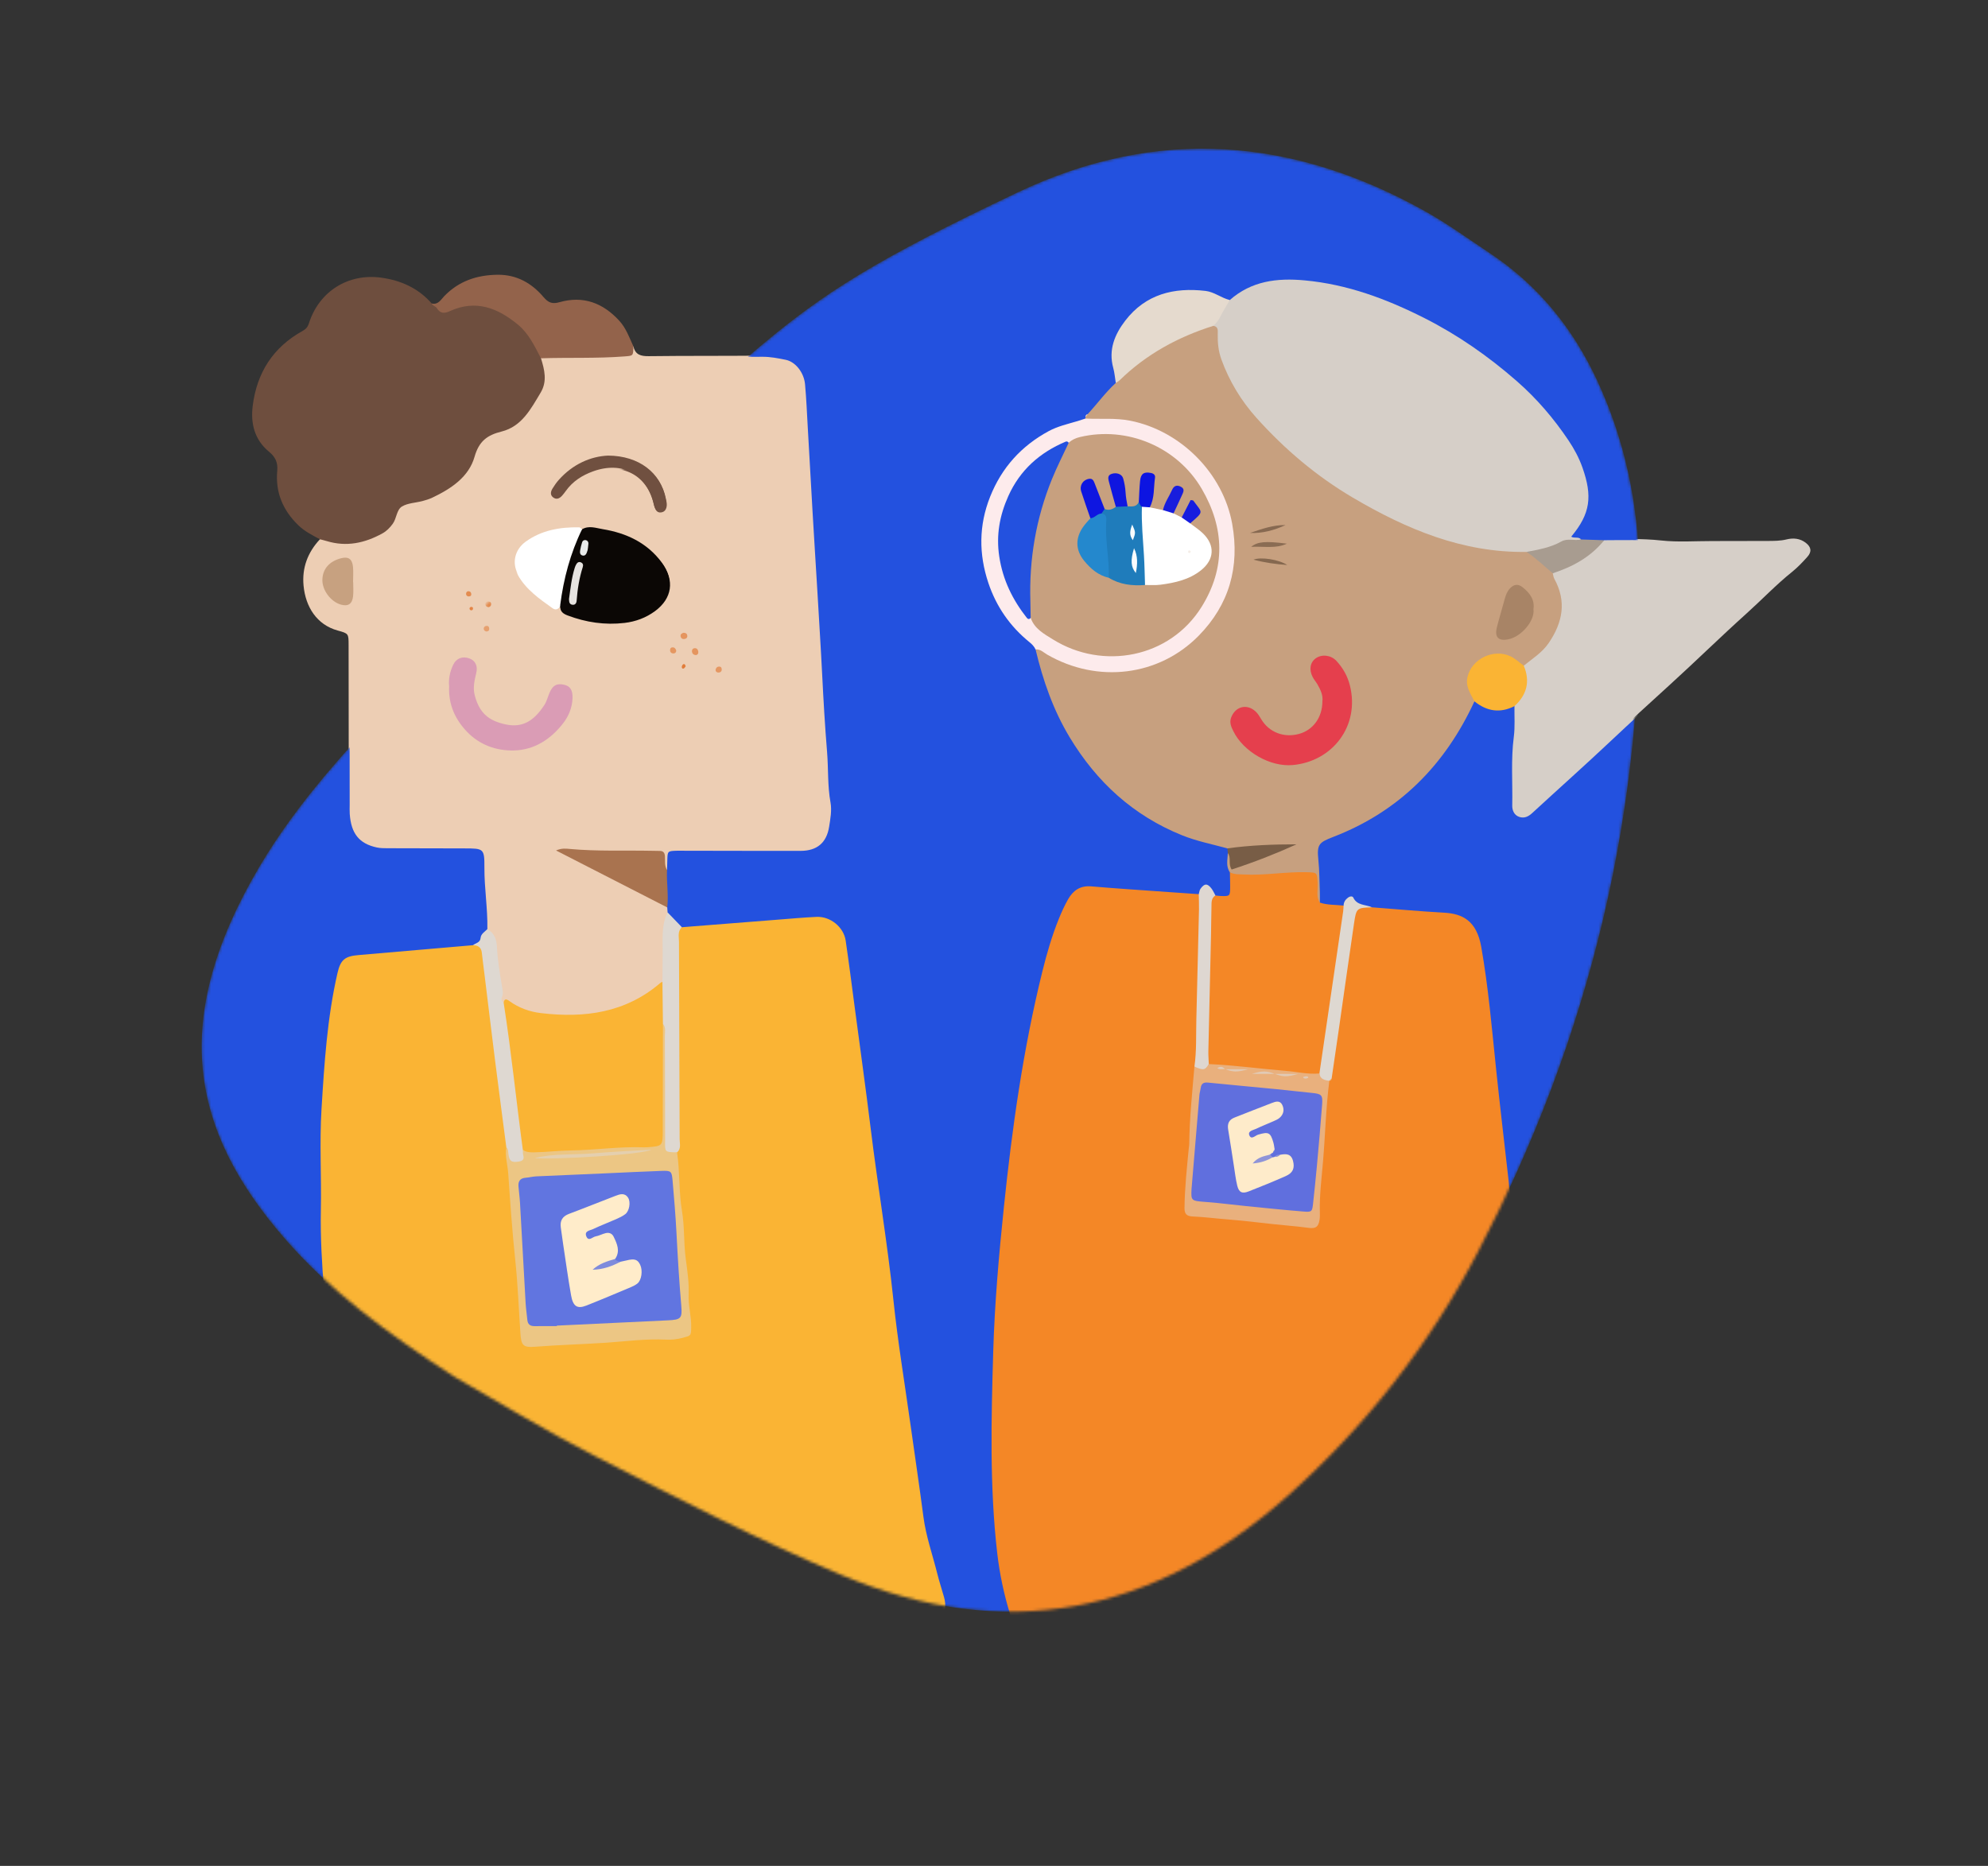 <svg width="702" height="659" viewBox="0 0 702 659" fill="none" xmlns="http://www.w3.org/2000/svg">
<rect x="0" y="0" width="702" height="659" fill="#333333" stroke="none"/>
<path fill-rule="evenodd" clip-rule="evenodd" d="M223.667 122.337C224.332 125.308 226.29 125.829 229.104 125.793C242.352 125.627 255.604 125.737 268.853 125.609C271.687 125.582 274.4 126.131 277.105 126.67C280.657 127.378 283.596 131.269 283.962 135.303C284.426 140.43 284.646 145.573 284.933 150.711C285.491 160.71 286.088 170.705 286.637 180.705C287.139 189.866 287.78 199.022 288.304 208.185C288.866 218.032 289.511 227.872 290.003 237.727C290.461 246.889 290.986 256.066 291.742 265.198C292.234 271.147 291.873 277.146 292.958 283.083C293.46 285.828 292.918 288.838 292.466 291.666C291.557 297.347 288.168 300.162 282.414 300.171C268.746 300.192 255.077 300.145 241.408 300.125C240.431 300.124 239.454 300.094 238.479 300.128C235.508 300.229 235.412 300.335 235.338 303.18C235.306 304.431 235.264 305.682 235.225 306.932C234.404 306.886 233.828 306.334 233.825 305.644C233.806 301.118 230.801 301.246 227.514 301.203C218.338 301.083 209.129 301.931 199.894 300.598C210.118 305.784 220.225 311.159 230.346 316.506C232.172 317.471 234.255 318.112 235.3 320.15C235.342 320.733 235.385 321.316 235.427 321.899C234.942 329.822 235.235 337.776 234.51 345.688C233.28 348.541 230.839 350.201 228.324 351.697C215.46 359.349 201.627 360.681 187.155 358C183.521 357.326 180.836 354.458 177.157 354.005C175.739 353.263 176.072 351.914 175.985 350.692C175.568 344.842 174.601 339.06 173.872 333.25C173.619 331.234 172.201 329.727 171.781 327.81C171.921 320.565 170.703 313.394 170.737 306.136C170.769 299.311 170.493 299.311 163.66 299.3C154.603 299.284 145.546 299.274 136.488 299.237C135.242 299.232 133.963 299.234 132.756 298.973C126.527 297.628 123.672 294.068 123.184 287.142C123.105 286.032 123.161 284.911 123.16 283.795C123.139 265.106 123.125 246.416 123.096 227.727C123.09 223.814 123.084 223.737 119.284 222.7C111.786 220.653 107.898 214.252 107.194 206.864C106.595 200.562 108.649 195.082 112.975 190.463C114.424 189.312 115.919 190.158 117.358 190.433C122.457 191.407 127.324 190.761 132.058 188.677C135.128 187.327 137.641 185.314 138.784 182.162C139.987 178.844 142.315 177.465 145.55 176.763C151.205 175.537 156.392 173.35 160.665 169.188C164.042 165.898 166.811 162.328 167.784 157.631C168.367 154.816 170.045 153.321 172.803 152.752C180.508 151.16 185.495 146.223 189.064 139.488C190.68 136.437 191.773 133.416 190.735 129.896C190.321 128.491 189.804 126.837 191.626 125.809C196.404 124.692 201.249 125.397 206.059 125.285C210.062 125.192 214.047 125.138 218.031 124.596C220.161 124.307 222.029 123.695 223.667 122.337Z" fill="#EDCEB4"/>
<path fill-rule="evenodd" clip-rule="evenodd" d="M191.028 126.539C192.273 130.586 193.309 134.655 190.924 138.643C187.485 144.393 184.261 150.618 177.139 152.401C172.04 153.678 169.152 155.786 167.572 161.331C165.534 168.479 159.294 172.603 152.711 175.737C151.588 176.272 150.374 176.65 149.168 176.966C146.754 177.601 144.025 177.65 141.973 178.865C140.01 180.029 140.096 183.054 138.697 184.977C137.696 186.351 136.557 187.544 135.067 188.369C128.859 191.809 122.367 193.222 115.384 191.103C114.59 190.862 113.778 190.674 112.975 190.462C110.277 189.023 107.573 187.678 105.308 185.476C99.853 180.174 97.211 173.837 97.898 166.268C98.165 163.335 97.251 161.4 94.969 159.514C89.914 155.337 88.443 149.622 89.24 143.308C90.716 131.608 96.429 122.658 106.83 116.893C107.987 116.252 108.659 115.534 109.091 114.178C112.665 102.949 122.897 96.459 134.626 98.067C141.572 99.02 147.719 101.775 152.45 107.185C155.352 108.902 158.148 108.926 161.463 107.816C174.736 103.368 190.443 116.556 191.028 126.539Z" fill="#6E4E3E"/>
<path fill-rule="evenodd" clip-rule="evenodd" d="M537.768 234.743C540.855 232.218 544.264 230.147 546.607 226.69C551.52 219.437 552.946 212.054 548.563 204.065C548.243 203.482 548.183 202.757 548.003 202.097C554.17 198.375 560.542 194.972 566.174 190.414C572.985 190.404 579.771 190.147 586.604 190.888C592.534 191.533 598.583 191.084 604.58 191.09C611.135 191.096 617.69 191.082 624.245 191.052C626.466 191.041 628.659 191.056 630.878 190.509C633.204 189.937 635.602 190.12 637.652 191.707C639.579 193.201 639.857 194.838 638.204 196.683C636.531 198.55 634.784 200.397 632.836 201.962C627.181 206.504 622.19 211.765 616.809 216.603C607.595 224.889 598.748 233.584 589.578 241.92C582.572 248.289 575.582 254.667 568.692 261.164C559.478 269.852 550.013 278.273 540.701 286.858C539.336 288.116 537.868 288.755 536.151 288.163C534.339 287.539 533.658 285.812 533.695 284.132C533.867 276.059 533.193 267.978 534.244 259.906C534.71 256.332 534.423 252.661 534.476 249.034C534.224 248.497 534.193 247.894 534.566 247.473C537.459 244.217 538.077 240.427 537.304 236.278C537.2 235.719 537.419 235.196 537.768 234.743Z" fill="#D6CFC8"/>
<path fill-rule="evenodd" clip-rule="evenodd" d="M191.028 126.539C188.783 122.278 186.766 117.868 182.931 114.688C175.759 108.742 167.998 105.7 158.849 109.886C156.909 110.773 155.461 110.787 154.258 108.825C153.838 108.14 152.777 108.047 152.45 107.185C154.727 107.739 155.683 105.825 156.85 104.615C162.012 99.264 168.367 97.136 175.646 97.04C182.451 96.95 187.762 100.003 191.959 104.952C193.7 107.004 195.112 107.427 197.596 106.723C205.955 104.353 212.892 106.982 218.654 113.25C221.068 115.876 222.225 119.182 223.667 122.336C223.601 125.758 223.593 125.644 220.416 125.887C210.63 126.636 200.822 126.222 191.028 126.539Z" fill="#93634B"/>
<path fill-rule="evenodd" clip-rule="evenodd" d="M124.715 205.576C124.715 207.247 124.865 208.935 124.681 210.587C124.376 213.33 122.919 214.249 120.378 213.538C116.819 212.542 113.762 208.451 113.836 204.784C113.912 200.981 116.261 198.253 120.383 197.177C122.993 196.496 124.354 197.359 124.641 200.146C124.826 201.938 124.676 203.764 124.676 205.576C124.689 205.576 124.702 205.576 124.715 205.576Z" fill="#C7A180"/>
<mask id="mask0_4008_38184" style="mask-type:alpha" maskUnits="userSpaceOnUse" x="71" y="52" width="509" height="518">
<path d="M160.413 486.222C135.99 470.4 116.528 455.882 100.376 437.253C67.372 399.183 59.514 360.289 91.744 305.867C105.104 283.303 122.959 263.987 141.107 245.017C181.737 202.548 222.95 160.647 268.049 122.65C291.141 103.193 309.374 91.701 359.199 68.019C409.024 44.336 456.908 48.755 503.141 74.549C511.11 78.995 518.515 84.394 526.119 89.439C543.151 100.739 555.422 115.978 563.936 134.253C573.82 155.464 578.42 177.874 578.918 201.392C580.709 285.899 561.722 366.112 521.957 442.029C505.087 474.531 482.266 503.811 454.664 528.369C407.273 570.477 354.686 580.45 297.323 556.339C267.784 543.922 239.28 529.152 210.762 514.617C192.24 505.18 174.539 494.247 160.413 486.222Z" fill="white"/>
</mask>
<g mask="url(#mask0_4008_38184)">
<path d="M160.413 486.222C135.99 470.4 116.528 455.882 100.376 437.253C67.372 399.183 59.514 360.289 91.744 305.867C105.104 283.303 122.959 263.987 141.107 245.017C181.737 202.548 222.95 160.647 268.049 122.65C291.141 103.193 309.374 91.701 359.199 68.019C409.024 44.336 456.908 48.755 503.141 74.549C511.11 78.995 518.515 84.394 526.119 89.439C543.151 100.739 555.422 115.978 563.936 134.253C573.82 155.464 578.42 177.874 578.918 201.392C580.709 285.899 561.722 366.112 521.957 442.029C505.087 474.531 482.266 503.811 454.664 528.369C407.273 570.477 354.686 580.45 297.323 556.339C267.784 543.922 239.28 529.152 210.762 514.617C192.24 505.18 174.539 494.247 160.413 486.222Z" fill="#2351DF"/>
<path fill-rule="evenodd" clip-rule="evenodd" d="M484.483 320.445C492.964 321.091 501.438 321.87 509.929 322.341C516.396 322.701 521.424 325.121 523.063 334.443C525.554 348.597 526.78 362.93 528.265 377.224C529.663 390.682 531.272 404.118 532.786 417.565C534.018 428.518 535.237 439.471 536.478 450.422C538.049 464.284 539.645 478.143 541.216 492.005C542.709 505.174 544.175 518.346 545.67 531.514C546.709 540.662 547.486 549.854 548.953 558.935C549.718 563.675 547.936 567.623 546.663 571.775C546.033 573.83 543.925 574.455 541.874 574.522C539.783 574.59 537.687 574.492 535.594 574.49C493.161 574.431 450.727 574.391 408.294 574.309C395.454 574.284 382.615 574.138 369.774 574.062C368.109 574.052 366.478 574.063 364.821 574.593C361.092 575.786 357.887 574.05 356.718 570.251C354.543 563.172 352.992 555.963 352.144 548.589C349.417 524.92 350.027 501.174 350.723 477.453C351.223 460.439 352.712 443.47 354.469 426.526C357.377 398.475 361.288 370.599 368.059 343.186C369.631 336.818 371.451 330.513 373.927 324.427C374.871 322.106 375.911 319.802 377.148 317.627C378.922 314.511 381.44 312.713 385.349 313.049C394.513 313.838 403.695 314.415 412.87 315.073C416.348 315.322 419.827 315.56 423.305 315.803C424.72 317.074 424.64 318.811 424.66 320.464C424.724 326.041 425.151 331.664 424.56 337.187C423.504 347.079 424.025 356.968 423.882 366.857C423.836 370.078 423.527 373.257 423.063 376.428C421.481 390.936 421.151 405.544 419.644 420.065C418.87 427.54 419.637 428.365 427.236 428.986C438.196 429.879 449.124 431.09 460.078 432.025C463.939 432.355 464.623 431.781 464.825 427.681C465.489 414.22 467.076 400.82 467.513 387.345C467.558 385.943 467.876 384.584 468.208 383.23C468.302 382.753 468.438 382.287 468.582 381.824C468.759 381.124 468.928 380.42 469.065 379.708C471.743 362.633 474.147 345.519 476.594 328.412C476.713 327.584 476.801 326.753 476.936 325.927C477.945 319.796 477.955 319.788 484.483 320.445Z" fill="#F48726"/>
<path fill-rule="evenodd" clip-rule="evenodd" d="M240.797 327.478C252.049 326.591 263.301 325.697 274.554 324.819C279.141 324.462 283.724 324.035 288.317 323.825C293.212 323.601 297.916 327.404 298.626 332.216C299.786 340.077 300.779 347.962 301.826 355.839C303.717 370.074 305.706 384.296 307.453 398.549C309.93 418.748 313.349 438.815 315.471 459.07C317.024 473.906 319.482 488.647 321.551 503.427C323.06 514.199 324.673 524.958 326.083 535.743C326.976 542.568 329.278 549.021 330.935 555.643C331.646 558.483 332.556 561.272 333.36 564.09C334.856 569.341 332.233 572.805 326.678 572.877C323.747 572.916 320.816 572.87 317.884 572.884C298.62 572.979 279.35 572.797 260.094 573.244C230.367 573.936 200.634 573.56 170.912 574.102C159.469 574.31 148.028 574.481 136.586 574.56C131.669 574.592 130.621 573.796 129.163 568.983C127.134 562.286 126.222 555.361 125.104 548.48C122.779 534.154 121.643 519.682 119.819 505.299C117.748 488.969 115.825 472.624 114.473 456.229C113.684 446.652 113.112 437.027 113.302 427.388C113.538 415.518 112.798 403.634 113.527 391.778C114.519 375.636 115.531 359.477 119.176 343.645C120.275 338.873 121.869 337.715 126.642 337.31C140.11 336.167 153.574 334.988 167.04 333.823C170.848 332.949 171.158 335.787 171.506 338.253C172.597 345.97 173.542 353.707 174.491 361.443C176.287 376.082 178.441 390.676 179.939 405.353C180.37 414.809 181.57 424.204 182.1 433.654C182.6 442.556 184.063 451.383 184.172 460.323C184.214 463.798 185.074 467.213 185.193 470.704C185.289 473.528 187.148 474.522 189.737 474.388C196.55 474.034 203.365 473.693 210.176 473.341C218.512 472.91 226.814 471.916 235.183 471.854C242.458 471.801 242.852 470.868 242.391 463.764C241.767 454.17 240.744 444.612 240.196 435.008C239.658 425.577 238.506 416.177 238.169 406.717C238.855 400.189 238.482 393.642 238.504 387.107C238.562 369.433 238.48 351.76 238.571 334.087C238.582 331.733 237.817 328.917 240.797 327.478Z" fill="#FAB434"/>
<path fill-rule="evenodd" clip-rule="evenodd" d="M223.982 122.737C224.647 125.707 226.604 126.227 229.418 126.192C242.666 126.025 255.918 126.135 269.166 126.008C272 125.981 274.713 126.529 277.418 127.068C280.969 127.776 283.909 131.666 284.274 135.698C284.739 140.824 284.958 145.965 285.245 151.102C285.804 161.097 286.4 171.089 286.949 181.085C287.452 190.243 288.093 199.396 288.616 208.556C289.178 218.4 289.823 228.236 290.316 238.089C290.773 247.247 291.299 256.421 292.054 265.55C292.546 271.497 292.185 277.494 293.27 283.429C293.772 286.173 293.23 289.182 292.778 292.009C291.87 297.688 288.48 300.502 282.727 300.511C269.059 300.533 255.391 300.485 241.721 300.466C240.745 300.464 239.768 300.434 238.793 300.468C235.822 300.569 235.726 300.675 235.652 303.519C235.62 304.77 235.578 306.02 235.539 307.27C234.718 307.224 234.142 306.672 234.139 305.982C234.12 301.458 231.115 301.585 227.829 301.542C218.652 301.423 209.444 302.27 200.209 300.938C210.433 306.122 220.54 311.496 230.66 316.841C232.487 317.806 234.569 318.446 235.614 320.483C235.656 321.066 235.699 321.649 235.742 322.232C235.256 330.153 235.549 338.103 234.825 346.013C233.594 348.865 231.154 350.525 228.638 352.02C215.775 359.67 201.942 361.001 187.47 358.321C183.837 357.647 181.152 354.78 177.473 354.327C176.055 353.586 176.388 352.237 176.301 351.015C175.884 345.168 174.917 339.387 174.188 333.579C173.935 331.564 172.517 330.057 172.097 328.141C172.237 320.898 171.02 313.729 171.053 306.474C171.085 299.652 170.809 299.652 163.977 299.64C154.919 299.625 145.863 299.615 136.805 299.578C135.559 299.573 134.28 299.575 133.073 299.314C126.845 297.969 123.989 294.41 123.501 287.486C123.423 286.377 123.478 285.257 123.478 284.141C123.457 265.458 123.443 246.775 123.414 228.091C123.408 224.179 123.401 224.102 119.601 223.066C112.104 221.02 108.216 214.621 107.513 207.235C106.913 200.936 108.968 195.458 113.293 190.84C114.742 189.69 116.237 190.535 117.676 190.81C122.774 191.783 127.642 191.138 132.376 189.055C135.445 187.705 137.958 185.693 139.101 182.542C140.304 179.224 142.632 177.846 145.867 177.145C151.522 175.919 156.709 173.732 160.981 169.572C164.359 166.284 167.127 162.714 168.1 158.019C168.683 155.205 170.362 153.711 173.119 153.141C180.824 151.55 185.811 146.615 189.379 139.882C190.996 136.832 192.088 133.812 191.05 130.293C190.636 128.889 190.12 127.235 191.941 126.207C196.719 125.091 201.564 125.796 206.374 125.684C210.377 125.591 214.362 125.537 218.346 124.995C220.475 124.706 222.344 124.095 223.982 122.737Z" fill="#EDCEB4"/>
<path fill-rule="evenodd" clip-rule="evenodd" d="M434.299 308.084C432.816 305.958 433.475 303.603 433.574 301.308C433.712 301.317 433.925 301.269 433.979 301.341C437.015 305.366 437.025 305.395 442.284 303.408C446.283 301.896 450.29 300.407 454.511 298.799C448.252 299.592 442.191 299.854 436.142 300.269C435.155 300.337 434.194 300.401 433.413 299.631C428.052 298.16 422.588 297.103 417.389 295.002C400.178 288.045 387.277 276.23 377.749 260.446C371.911 250.777 368.278 240.291 365.681 229.383C368.053 227.7 369.545 229.88 371.208 230.778C388.581 240.15 408.611 237.249 422.248 224.086C439.584 207.352 438.779 177.605 420.717 161.16C411.768 153.012 401.424 148.655 389.213 148.951C387.2 149 384.99 149.525 383.26 147.827C383.319 147.649 383.32 147.47 383.266 147.29C383.4 146.825 383.686 146.482 384.101 146.242C387.455 142.625 390.351 138.595 394.005 135.25C396.999 130.14 401.817 126.942 406.666 124.067C413.555 119.983 420.414 115.606 428.61 114.387C430.556 114.68 431.053 116.137 431.061 117.749C431.114 129.295 437.087 138.321 444.213 146.398C461.825 166.361 483.459 180.508 508.713 189.023C518.427 192.298 528.45 193.798 538.671 194.111C542.881 195.892 546.143 198.85 548.936 202.398C555.859 215.425 551.259 229.708 538.313 235.424C536.639 235.513 535.568 234.286 534.276 233.545C530.143 231.177 525.88 231.508 522.375 234.487C519.245 237.149 518.675 240.082 520.352 244.93C520.665 245.833 521.153 246.713 520.659 247.704C510.286 270.171 494.097 286.593 470.81 295.579C465.709 297.548 464.967 298.219 465.545 303.764C465.936 307.52 465.894 311.266 466.063 315.015C466.119 316.267 466.06 317.522 466.054 318.776C463.288 317.877 464.035 315.436 464.07 313.597C464.131 310.259 462.621 309.213 459.512 309.253C452.96 309.339 446.463 310.6 439.889 310.107C437.832 309.954 435.612 310.281 434.299 308.084Z" fill="#C7A07F"/>
<path fill-rule="evenodd" clip-rule="evenodd" d="M539.036 194.923C516.488 195.274 496.653 186.905 477.706 175.748C464.879 168.195 453.643 158.663 443.72 147.616C438.286 141.566 434.103 134.677 431.302 126.971C430.226 124.011 429.942 121.019 430.008 117.936C430.034 116.682 430.23 115.319 428.419 115.084C429.758 111.656 430.847 108.067 434.259 105.969C441.917 99.244 450.849 98.118 460.69 99.023C475.811 100.415 489.628 105.591 502.955 112.323C514.779 118.296 525.565 125.826 535.586 134.585C542.685 140.791 548.66 147.791 553.875 155.551C555.906 158.574 557.625 161.808 558.818 165.202C562.336 175.211 561.675 181.375 554.828 189.542C555.9 190.239 557.396 189.429 558.341 190.529C551.889 191.919 546.102 196.236 539.036 194.923Z" fill="#D6CFC8"/>
<path fill-rule="evenodd" clip-rule="evenodd" d="M191.344 126.937C192.588 130.983 193.625 135.051 191.24 139.037C187.801 144.785 184.577 151.008 177.455 152.791C172.356 154.068 169.468 156.174 167.888 161.718C165.851 168.864 159.61 172.986 153.028 176.119C151.905 176.654 150.691 177.031 149.484 177.348C147.071 177.982 144.342 178.031 142.29 179.246C140.327 180.409 140.413 183.433 139.014 185.355C138.014 186.73 136.874 187.922 135.384 188.747C129.176 192.186 122.685 193.598 115.702 191.48C114.907 191.239 114.096 191.051 113.293 190.839C110.595 189.4 107.891 188.056 105.626 185.855C100.172 180.554 97.53 174.22 98.217 166.653C98.484 163.721 97.569 161.787 95.288 159.902C90.233 155.726 88.761 150.013 89.558 143.701C91.035 132.005 96.747 123.057 107.148 117.295C108.305 116.654 108.978 115.936 109.41 114.58C112.983 103.356 123.215 96.868 134.943 98.475C141.889 99.427 148.036 102.182 152.766 107.59C155.669 109.306 158.465 109.33 161.779 108.221C175.052 103.774 190.758 116.958 191.344 126.937Z" fill="#6E4E3E"/>
<path fill-rule="evenodd" clip-rule="evenodd" d="M538.073 235.105C541.16 232.581 544.569 230.511 546.912 227.054C551.825 219.805 553.25 212.424 548.868 204.437C548.548 203.855 548.488 203.129 548.307 202.47C554.475 198.749 560.847 195.348 566.478 190.791C573.289 190.781 580.074 190.524 586.907 191.265C592.837 191.909 598.886 191.46 604.883 191.467C611.438 191.473 617.993 191.459 624.547 191.429C626.768 191.418 628.961 191.433 631.18 190.886C633.506 190.314 635.904 190.497 637.953 192.084C639.881 193.577 640.159 195.213 638.505 197.058C636.833 198.925 635.086 200.771 633.138 202.335C627.483 206.875 622.492 212.134 617.112 216.971C607.898 225.254 599.051 233.947 589.881 242.28C582.875 248.647 575.885 255.023 568.996 261.517C559.782 270.202 550.317 278.62 541.006 287.203C539.641 288.46 538.173 289.099 536.456 288.508C534.644 287.884 533.963 286.157 534 284.477C534.172 276.408 533.498 268.329 534.549 260.26C535.015 256.687 534.728 253.018 534.781 249.392C534.529 248.854 534.498 248.252 534.871 247.831C537.764 244.576 538.382 240.788 537.609 236.64C537.505 236.081 537.724 235.558 538.073 235.105Z" fill="#D6CFC8"/>
<path fill-rule="evenodd" clip-rule="evenodd" d="M434.299 308.084C435.845 308.895 437.523 308.759 439.192 308.85C446.578 309.254 453.892 307.859 461.268 308.045C465.18 308.144 465.077 308.096 465.303 311.89C465.44 314.188 464.655 316.615 466.055 318.777C468.781 319.694 471.645 319.512 474.447 319.836C475.61 320.969 475.376 322.382 475.185 323.755C472.795 340.973 470.355 358.184 467.707 375.364C467.476 376.861 467.267 378.414 466.147 379.609C461.878 381.375 457.634 379.553 453.439 379.262C445.847 378.734 438.251 377.969 430.677 377.1C429.167 376.928 427.585 377.137 426.364 375.928C425.314 374.315 425.421 372.481 425.394 370.685C425.145 354.447 426.73 338.245 426.306 321.999C426.248 319.744 426.2 317.137 429.199 316.259C429.74 316.322 430.281 316.42 430.824 316.441C434.368 316.579 434.381 316.573 434.387 312.994C434.389 311.357 434.33 309.721 434.299 308.084Z" fill="#F48726"/>
<path fill-rule="evenodd" clip-rule="evenodd" d="M383.26 147.827C388.528 148.111 393.787 147.534 399.078 148.58C416.885 152.101 431.882 167.114 435.107 184.999C437.848 200.202 434.05 213.584 423.248 224.559C409.231 238.799 387.665 241.5 369.775 231.188C368.476 230.439 367.394 229.188 365.68 229.382C365.211 228.333 364.421 227.525 363.558 226.827C356.679 221.267 351.812 214.238 349.021 205.917C345.609 195.742 345.599 185.566 349.639 175.418C353.731 165.14 360.659 157.51 370.277 152.287C373.455 150.561 377.033 149.748 380.5 148.726C381.428 148.452 382.34 148.128 383.26 147.827Z" fill="#FDEBEC"/>
<path fill-rule="evenodd" clip-rule="evenodd" d="M191.344 126.937C189.098 122.678 187.082 118.269 183.247 115.09C176.075 109.147 168.314 106.105 159.165 110.289C157.225 111.176 155.778 111.19 154.575 109.229C154.155 108.544 153.094 108.451 152.766 107.59C155.044 108.144 155.999 106.231 157.167 105.021C162.329 99.671 168.684 97.545 175.962 97.448C182.767 97.359 188.077 100.41 192.275 105.358C194.016 107.409 195.427 107.832 197.911 107.128C206.271 104.759 213.207 107.387 218.969 113.653C221.382 116.278 222.539 119.583 223.982 122.736C223.916 126.157 223.907 126.042 220.731 126.285C210.945 127.034 201.137 126.62 191.344 126.937Z" fill="#93634B"/>
<path fill-rule="evenodd" clip-rule="evenodd" d="M434.259 105.968C433.181 107.834 432.02 109.657 431.052 111.577C430.372 112.925 429.562 114.116 428.418 115.085C415.96 119.019 404.758 125.117 395.352 134.312C394.966 134.689 394.457 134.94 394.005 135.249C393.715 133.476 393.58 131.659 393.107 129.935C391.348 123.529 393.635 118.076 397.368 113.225C404.554 103.884 414.51 101.438 425.7 102.747C428.77 103.105 431.272 105.24 434.259 105.968Z" fill="#E5DACE"/>
<path fill-rule="evenodd" clip-rule="evenodd" d="M172.097 328.141C174.452 329.537 175.321 331.511 175.469 334.329C175.713 339.005 176.466 343.669 177.257 348.295C177.497 349.7 177.816 350.945 177.22 352.308C176.913 353.011 177.237 353.657 177.848 354.125C179.591 355.465 179.673 357.476 179.938 359.395C182.075 374.847 183.864 390.343 185.797 405.822C185.624 407.173 186.218 408.638 185.283 409.875C184.224 411.275 182.738 411.436 181.153 411.16C179.675 410.903 179.098 409.978 179.123 408.498C179.14 407.406 179.37 406.267 178.795 405.224C177.469 395.013 176.115 384.804 174.824 374.588C173.568 364.645 172.377 354.694 171.155 344.747C170.816 341.984 170.442 339.224 170.139 336.458C169.931 334.557 168.777 333.87 167.039 333.823C167.965 333.007 169.56 333.013 169.712 331.227C169.83 329.826 171.183 329.087 172.097 328.141Z" fill="#DED8D1"/>
<path fill-rule="evenodd" clip-rule="evenodd" d="M233.918 346.753C233.946 343.291 233.974 339.829 234.004 336.368C234.045 331.589 233.496 326.739 235.742 322.232C237.427 323.98 239.113 325.728 240.797 327.478C239.188 328.92 239.754 330.842 239.759 332.585C239.821 355.822 239.936 379.058 239.994 402.294C239.998 403.889 240.615 405.672 239.086 406.998C234.996 408.286 233.784 407.539 233.723 403.161C233.564 391.603 233.685 380.042 233.66 368.482C233.655 366.26 233.817 364.02 233.091 361.859C232.829 356.796 231.727 351.683 233.918 346.753Z" fill="#DED8D1"/>
<path fill-rule="evenodd" clip-rule="evenodd" d="M235.614 320.483C222.73 313.884 209.847 307.284 196.345 300.367C198.385 299.499 199.888 299.71 201.268 299.837C210.87 300.722 220.496 300.29 230.109 300.482C231.085 300.502 232.061 300.517 233.037 300.532C234.249 300.551 234.714 301.205 234.797 302.376C234.913 304.023 234.581 305.75 235.54 307.271C235.329 311.676 236.13 316.076 235.614 320.483Z" fill="#A9734F"/>
<path fill-rule="evenodd" clip-rule="evenodd" d="M538.073 235.105C540.401 240.657 539.168 245.388 534.782 249.392C529.696 251.993 525.011 251.233 520.659 247.704C519.271 245.009 517.432 242.484 518.195 239.124C519.646 232.732 527.324 228.993 533.321 231.763C535.129 232.599 536.483 234.002 538.073 235.105Z" fill="#FAB434"/>
<path fill-rule="evenodd" clip-rule="evenodd" d="M465.909 379.126C468.706 360.056 471.504 340.986 474.293 321.914C474.393 321.229 474.398 320.529 474.447 319.837C474.47 318.623 475.071 317.733 476.005 317.02C476.639 316.537 477.585 316.401 477.868 317.003C479.227 319.897 482.237 319.401 484.483 320.445C479.049 320.651 478.951 320.636 478.114 326.282C476.293 338.552 474.59 350.839 472.827 363.117C471.975 369.049 471.095 374.977 470.228 380.907C469.994 381.223 469.726 381.507 469.418 381.752L469.41 381.751C466.952 382.599 465.57 382.011 465.909 379.126Z" fill="#DED8D1"/>
<path fill-rule="evenodd" clip-rule="evenodd" d="M429.199 316.259C427.61 317.243 427.839 318.884 427.793 320.37C427.693 323.567 427.713 326.766 427.64 329.963C427.329 343.721 426.993 357.478 426.693 371.236C426.66 372.759 426.797 374.286 426.855 375.812C426.045 379.16 424.77 379.386 421.77 376.713C422.568 371.18 422.308 365.603 422.45 360.043C422.78 347.106 423.091 334.167 423.387 321.228C423.428 319.421 423.336 317.611 423.305 315.803C423.503 315.157 423.55 314.402 423.924 313.884C425.308 311.968 426.355 311.943 427.77 313.775C428.349 314.525 428.729 315.427 429.199 316.259Z" fill="#DED7D1"/>
<path fill-rule="evenodd" clip-rule="evenodd" d="M566.477 190.791C561.723 196.714 555.383 200.164 548.307 202.469C545.234 199.932 542.403 197.096 539.035 194.922C543.268 194.12 547.516 193.407 551.353 191.236C553.543 189.997 556.041 191.09 558.341 190.53C561.053 190.617 563.765 190.704 566.477 190.791Z" fill="#A89C90"/>
<path fill-rule="evenodd" clip-rule="evenodd" d="M433.413 299.631C441.487 298.511 449.61 298.202 457.83 298.201C450.31 301.606 442.681 304.575 434.924 307.102C433.609 305.166 434.855 302.959 433.574 301.307C433.52 300.749 433.467 300.19 433.413 299.631Z" fill="#785D46"/>
<path fill-rule="evenodd" clip-rule="evenodd" d="M384.1 146.241C383.822 146.589 383.544 146.938 383.266 147.288C383.314 146.757 383.594 146.409 384.1 146.241Z" fill="#FDEBEC"/>
<path fill-rule="evenodd" clip-rule="evenodd" d="M421.771 376.713C425.057 378.091 425.458 378.02 426.854 375.812C435.937 376.2 444.939 377.479 453.985 378.208C457.951 378.527 461.887 379.514 465.909 379.126C466.168 381.214 467.799 381.468 469.41 381.752C468.195 391.269 467.972 400.869 467.168 410.42C466.68 416.222 465.922 422.055 466.058 427.918C466.081 428.893 466.111 429.888 465.955 430.844C465.566 433.224 464.689 433.992 462.221 433.671C459.74 433.348 457.268 433.069 454.771 432.853C447.585 432.231 440.433 431.191 433.242 430.651C429.222 430.349 425.222 429.804 421.198 429.638C419.087 429.551 418.246 428.807 418.268 426.641C418.344 419.537 419.12 412.489 419.79 405.431C419.829 405.015 419.93 404.601 419.934 404.186C420.038 394.994 420.997 385.859 421.771 376.713Z" fill="#E9B07D"/>
<path fill-rule="evenodd" clip-rule="evenodd" d="M469.418 381.752C469.688 381.47 469.958 381.189 470.228 380.907C470.192 381.413 469.909 381.682 469.418 381.752Z" fill="#E9B07D"/>
<path fill-rule="evenodd" clip-rule="evenodd" d="M234.093 361.603C235.237 362.935 234.764 364.545 234.772 366.031C234.837 378.184 234.861 390.336 234.861 402.488C234.861 406.906 234.424 406.878 239.085 406.998C240.108 413.875 239.671 420.895 240.821 427.725C241.751 433.244 241.404 438.801 242.121 444.328C242.671 448.556 243.357 452.875 243.168 457.183C242.995 461.117 244.167 464.909 244.078 468.816C244.009 471.833 243.994 471.721 240.973 472.519C239.05 473.028 237.134 473.234 235.191 473.135C228.079 472.777 221.015 473.746 213.962 474.226C205.656 474.791 197.331 474.983 189.03 475.641C184.649 475.988 184.056 475.184 183.758 470.79C183.178 462.201 182.854 453.585 181.946 445.031C180.863 434.811 180.168 424.573 179.457 414.329C179.247 411.295 178.266 408.318 178.794 405.224C179.467 405.838 179.423 406.665 179.522 407.477C179.844 410.114 180.598 410.65 183.164 410.247C184.434 410.047 185.192 409.576 184.778 408.087C184.601 407.451 184.667 406.747 184.622 406.074C190.254 405.048 195.994 405.359 201.659 405.06C209.438 404.65 217.211 403.835 225.026 403.916C232.177 403.99 232.688 403.358 232.697 396.39C232.71 386.764 232.667 377.138 232.726 367.512C232.739 365.471 232.346 363.271 234.093 361.603Z" fill="#ECC684"/>
<path fill-rule="evenodd" clip-rule="evenodd" d="M234.093 361.603C234.069 374.147 234.039 386.691 234.023 399.235C234.016 404.743 233.991 404.786 228.546 405.194C228.13 405.226 227.71 405.227 227.293 405.211C218.659 404.887 210.095 406.197 201.467 406.32C197.205 406.381 192.898 406.918 188.593 406.985C187.175 407.007 185.806 406.992 184.621 406.074C182.289 388.767 180.546 371.384 177.848 354.125C178.096 352.46 179.034 352.943 179.865 353.546C183.205 355.97 186.964 357.327 191.015 357.808C206.422 359.633 220.904 357.717 233.192 347.144C233.396 346.969 233.674 346.881 233.918 346.752C233.976 351.703 234.034 356.653 234.093 361.603Z" fill="#FAB434"/>
<path fill-rule="evenodd" clip-rule="evenodd" d="M205.615 187.355C208.035 185.93 210.551 186.917 212.926 187.306C221.278 188.675 228.605 192.055 233.829 199.058C238.284 205.03 237.331 211.38 231.32 215.821C228.115 218.189 224.474 219.539 220.542 220.003C213.638 220.816 206.955 219.826 200.457 217.374C198.892 216.784 197.776 216.016 197.874 214.172C197.784 214.067 197.618 213.962 197.617 213.857C197.578 204.207 199.582 195.171 205.615 187.355Z" fill="#0B0705"/>
<path fill-rule="evenodd" clip-rule="evenodd" d="M158.603 242.366C158.346 239.918 158.832 237.337 159.978 234.896C161.12 232.462 163.345 231.619 165.856 232.587C167.857 233.359 168.764 235.216 168.185 237.666C167.55 240.354 166.894 242.887 167.696 245.796C169.354 251.814 172.488 254.577 178.673 255.872C184.277 257.046 188.425 254.857 192.228 248.987C193.045 247.727 193.419 246.181 194.009 244.771C195.144 242.059 196.57 241.257 199.202 241.835C201.338 242.303 202.278 243.75 202.169 246.627C202.043 249.938 200.81 252.936 198.83 255.482C194.45 261.117 188.677 264.867 181.503 265.05C175.263 265.211 169.349 263.087 164.902 258.44C160.745 254.097 158.3 248.848 158.603 242.366Z" fill="#DA9CB5"/>
<path fill-rule="evenodd" clip-rule="evenodd" d="M205.615 187.355C201.46 195.838 199.07 204.831 197.874 214.171C197.106 215.065 196.337 215.687 195.1 214.805C190.475 211.506 185.777 208.247 182.91 203.163C180.707 199.256 181.753 194.511 185.701 191.682C191.307 187.666 197.839 186.538 204.617 186.663C204.954 186.669 205.283 187.114 205.615 187.355Z" fill="white"/>
<path fill-rule="evenodd" clip-rule="evenodd" d="M214.848 161.326C225.811 161.388 233.473 167.412 235.169 176.291C235.299 176.972 235.479 177.668 235.453 178.35C235.399 179.72 234.812 180.87 233.317 180.991C231.966 181.101 231.429 180.038 231.108 178.897C231.032 178.629 230.974 178.356 230.909 178.085C228.461 167.774 219.785 163.201 209.547 166.882C205.676 168.274 202.292 170.41 199.852 173.835C199.448 174.401 199.017 174.953 198.554 175.472C197.613 176.526 196.465 177.007 195.272 176.009C194.23 175.137 194.541 173.959 195.15 172.965C195.801 171.902 196.524 170.861 197.352 169.932C202.354 164.317 208.695 161.587 214.848 161.326Z" fill="#705040"/>
<path fill-rule="evenodd" clip-rule="evenodd" d="M125.032 205.947C125.032 207.618 125.182 209.306 124.999 210.957C124.694 213.7 123.237 214.618 120.696 213.907C117.137 212.912 114.08 208.822 114.153 205.156C114.23 201.355 116.578 198.628 120.701 197.552C123.311 196.871 124.671 197.734 124.959 200.52C125.144 202.311 124.994 204.137 124.994 205.947C125.006 205.947 125.019 205.947 125.032 205.947Z" fill="#C7A180"/>
<path fill-rule="evenodd" clip-rule="evenodd" d="M159.303 217.968C158.348 217.805 157.843 217.224 157.831 216.331C157.824 215.797 158.093 215.235 158.775 215.303C159.701 215.395 160.19 216.025 160.209 216.912C160.22 217.452 159.947 217.938 159.303 217.968Z" fill="#E49660"/>
<path fill-rule="evenodd" clip-rule="evenodd" d="M245.725 231.372C244.965 231.329 244.454 230.917 244.348 230.142C244.262 229.519 244.605 229.015 245.219 228.938C246.051 228.834 246.474 229.392 246.575 230.154C246.656 230.759 246.433 231.236 245.725 231.372Z" fill="#E4955F"/>
<path fill-rule="evenodd" clip-rule="evenodd" d="M252.672 236.618C252.811 235.872 253.231 235.399 254.015 235.426C254.706 235.45 254.89 235.997 254.858 236.559C254.823 237.189 254.338 237.525 253.772 237.538C253.219 237.55 252.727 237.298 252.672 236.618Z" fill="#E59762"/>
<path fill-rule="evenodd" clip-rule="evenodd" d="M238.804 229.789C238.75 230.471 238.332 230.808 237.743 230.791C237.174 230.774 236.69 230.455 236.628 229.821C236.572 229.253 236.721 228.705 237.411 228.642C238.235 228.565 238.591 229.126 238.804 229.789Z" fill="#E59761"/>
<path fill-rule="evenodd" clip-rule="evenodd" d="M241.356 223.489C242.114 223.471 242.573 223.791 242.68 224.373C242.831 225.197 242.325 225.638 241.549 225.703C240.941 225.753 240.463 225.408 240.346 224.823C240.175 223.97 240.776 223.652 241.356 223.489Z" fill="#E5955F"/>
<path fill-rule="evenodd" clip-rule="evenodd" d="M172.55 214.439C171.964 214.389 171.494 214.134 171.401 213.523C171.308 212.907 171.61 212.459 172.265 212.437C172.828 212.417 173.382 212.59 173.432 213.274C173.476 213.87 173.166 214.293 172.55 214.439Z" fill="#E38C50"/>
<path fill-rule="evenodd" clip-rule="evenodd" d="M165.677 210.726C165.033 210.61 164.686 210.202 164.754 209.577C164.823 208.937 165.305 208.604 165.917 208.697C166.533 208.791 166.856 209.289 166.848 209.894C166.84 210.647 166.249 210.703 165.677 210.726Z" fill="#E38C50"/>
<path fill-rule="evenodd" clip-rule="evenodd" d="M171.691 223.031C171.119 222.878 170.753 222.497 170.818 221.918C170.885 221.325 171.364 221.027 171.937 221.052C172.613 221.083 172.773 221.62 172.75 222.169C172.723 222.805 172.287 223.042 171.691 223.031Z" fill="#E6A06F"/>
<path fill-rule="evenodd" clip-rule="evenodd" d="M242.124 235.321C241.95 235.534 241.775 235.919 241.479 236.072C240.97 236.337 240.714 235.884 240.744 235.499C240.769 235.175 241.011 234.725 241.283 234.597C241.708 234.396 241.998 234.741 242.124 235.321Z" fill="#E17D3B"/>
<path fill-rule="evenodd" clip-rule="evenodd" d="M166.689 215.287C166.608 215.491 166.304 215.734 165.907 215.589C165.521 215.447 165.379 215.041 165.551 214.674C165.631 214.502 165.959 214.34 166.162 214.354C166.562 214.383 166.891 214.587 166.689 215.287Z" fill="#E38445"/>
<path fill-rule="evenodd" clip-rule="evenodd" d="M466.96 247.701C467.246 245.622 466.32 243.601 465.184 241.653C464.693 240.814 464.038 240.067 463.58 239.213C462.157 236.561 462.602 233.918 464.648 232.482C466.772 230.991 469.963 231.34 471.874 233.378C474.2 235.858 475.832 238.755 476.669 242.065C480.267 256.294 470.609 268.92 456.475 270.204C448.501 270.929 439.028 265.449 435.497 258.197C434.794 256.753 434.052 255.228 434.744 253.409C436.243 249.467 440.317 248.426 443.397 251.305C444.22 252.074 444.78 253.022 445.353 253.99C448.097 258.634 453.339 260.657 458.686 259.211C463.662 257.865 466.965 253.379 466.96 247.701Z" fill="#E53F4D"/>
<path fill-rule="evenodd" clip-rule="evenodd" d="M541.494 215.141C542.062 219.152 537.291 224.804 532.738 225.765C529.114 226.531 527.686 225.047 528.588 221.51C529.446 218.143 530.456 214.814 531.371 211.46C531.744 210.094 532.243 208.798 533.238 207.766C534.641 206.311 536.089 206.144 537.684 207.425C540.182 209.43 542.007 211.829 541.494 215.141Z" fill="#A88466"/>
<path fill-rule="evenodd" clip-rule="evenodd" d="M454.419 192.012C450.482 193.86 446.425 192.902 441.818 193.132C444.096 191.27 446.861 191.047 454.419 192.012Z" fill="#8A6C53"/>
<path fill-rule="evenodd" clip-rule="evenodd" d="M453.961 185.435C449.968 187.288 445.82 188.417 441.392 188.234C445.483 186.836 449.561 185.382 453.961 185.435Z" fill="#876951"/>
<path fill-rule="evenodd" clip-rule="evenodd" d="M454.544 199.547C450.603 199.262 446.752 198.764 442.623 197.663C445.201 196.612 451.604 197.595 454.544 199.547Z" fill="#85684F"/>
<path fill-rule="evenodd" clip-rule="evenodd" d="M377.381 156.377C378.517 155.31 379.815 154.72 381.38 154.349C398.01 150.402 415.713 157.814 424.401 172.725C432.411 186.473 432.836 200.614 424.332 214.291C413.021 232.48 389.36 236.747 371.856 225.858C368.702 223.896 365.287 222.102 363.951 218.213C362.769 217.178 362.766 215.757 362.714 214.365C362.013 195.349 365.387 177.211 374.373 160.284C375.156 158.809 375.821 157.251 377.381 156.377Z" fill="#C7A07F"/>
<path fill-rule="evenodd" clip-rule="evenodd" d="M377.381 156.377C375.396 160.657 373.233 164.862 371.461 169.227C365.848 183.051 363.381 197.462 363.843 212.377C363.903 214.321 363.915 216.267 363.95 218.213C363.5 218.807 362.975 218.711 362.589 218.219C357.549 211.809 354.106 204.804 352.857 196.553C351.708 188.965 353.004 182.022 356.052 175.215C360.168 166.024 367.15 159.832 376.326 155.972C376.743 155.797 377.116 156.013 377.381 156.377Z" fill="#2351DF"/>
<path fill-rule="evenodd" clip-rule="evenodd" d="M420.754 419.939C421.767 407.799 422.641 397.247 423.539 386.698C423.609 385.87 423.893 385.061 424.003 384.233C424.212 382.659 425.049 382.197 426.607 382.356C434.641 383.171 442.686 383.889 450.724 384.674C454.88 385.081 459.026 385.588 463.183 385.992C466.635 386.328 467.118 386.696 466.869 390.039C466.328 397.264 465.683 404.482 465.032 411.698C464.63 416.137 464.151 420.569 463.677 425.001C463.368 427.89 463.256 428.128 460.353 427.896C453.554 427.353 446.767 426.64 439.978 425.965C435.408 425.511 430.85 424.898 426.273 424.55C420.563 424.116 420.555 424.2 420.754 419.939Z" fill="#606FDE"/>
<path fill-rule="evenodd" clip-rule="evenodd" d="M432.573 377.612H440.781C436.904 378.739 435.38 378.681 432.599 377.58L432.573 377.612Z" fill="#E1CAB5"/>
<path fill-rule="evenodd" clip-rule="evenodd" d="M450.187 379.264H442.062C445.825 378.131 447.291 378.183 450.164 379.293L450.187 379.264Z" fill="#E1CAB5"/>
<path fill-rule="evenodd" clip-rule="evenodd" d="M450.164 379.293H458.353C454.503 380.414 452.971 380.357 450.187 379.264L450.164 379.293Z" fill="#E1CAB5"/>
<path fill-rule="evenodd" clip-rule="evenodd" d="M461.165 380.948C460.622 380.892 460.188 380.871 460.176 380.439C460.173 380.339 460.817 380.163 461.174 380.128C461.522 380.093 461.992 380.183 461.978 380.602C461.972 380.749 461.351 380.874 461.165 380.948Z" fill="#E1CAB6"/>
<path fill-rule="evenodd" clip-rule="evenodd" d="M432.6 377.58C431.706 377.525 430.772 377.865 429.839 377.259C430.915 376.511 431.786 376.693 432.573 377.612L432.6 377.58Z" fill="#E1CCB9"/>
<path fill-rule="evenodd" clip-rule="evenodd" d="M196.631 468.362C193.983 468.362 191.334 468.352 188.686 468.366C187.184 468.373 186.356 467.693 186.215 466.161C186.037 464.219 185.726 462.287 185.614 460.341C184.933 448.516 184.303 436.688 183.627 424.863C183.516 422.918 183.245 420.982 183.084 419.039C182.934 417.219 183.645 416.11 185.611 415.965C186.858 415.874 188.089 415.529 189.335 415.47C197.267 415.098 205.201 414.779 213.135 414.432C219.953 414.134 226.77 413.775 233.591 413.537C236.966 413.418 237.212 413.636 237.495 416.904C238.023 423.01 238.547 429.121 238.864 435.24C239.312 443.87 239.819 452.493 240.568 461.102C240.96 465.62 240.463 466.102 235.869 466.319C222.79 466.937 209.71 467.56 196.631 468.181C196.631 468.241 196.631 468.301 196.631 468.362Z" fill="#6175E0"/>
<path fill-rule="evenodd" clip-rule="evenodd" d="M229.943 406.032C227.659 407.781 194.828 409.684 188.795 409.017C195.528 407.308 202.485 407.921 209.324 407.346C216.185 406.769 223.069 406.459 229.943 406.032Z" fill="#E4CFAE"/>
<path fill-rule="evenodd" clip-rule="evenodd" d="M200.996 211.968C201.516 208.343 201.879 204.599 203.017 200.997C203.142 200.603 203.295 200.21 203.493 199.847C203.846 199.197 204.355 198.709 205.153 199.013C205.909 199.301 206.122 199.906 205.873 200.686C204.639 204.548 203.988 208.515 203.703 212.553C203.638 213.474 203.156 214.181 202.112 213.994C201.072 213.807 201.038 212.9 200.996 211.968Z" fill="#E7E4E1"/>
<path fill-rule="evenodd" clip-rule="evenodd" d="M420.259 184.841C421.791 186.027 423.453 187.079 424.83 188.424C429.119 192.615 428.81 197.633 424.141 201.378C419.944 204.742 414.908 205.836 409.763 206.512C407.979 206.747 406.143 206.59 404.331 206.612C403.667 206.068 403.072 205.366 403.083 204.539C403.189 196.827 401.531 189.192 402.08 181.464C402.15 180.489 402.418 179.565 403.059 178.785C404.141 178.173 405.157 178.065 406.009 179.179C407.561 179.505 409.114 179.831 410.667 180.156C412.226 179.508 413.448 179.959 414.395 181.305C415.357 181.791 416.318 182.278 417.28 182.763C418.893 182.566 419.785 183.403 420.259 184.841Z" fill="white"/>
<path fill-rule="evenodd" clip-rule="evenodd" d="M403.228 178.986C403.03 184.723 403.602 190.426 403.952 196.14C404.166 199.625 404.21 203.12 404.33 206.611C399.824 206.959 395.482 206.482 391.526 204.061C389.511 199.655 389.867 194.889 389.498 190.245C389.28 187.491 389.637 184.691 388.772 181.991C388.591 180.895 388.9 180.079 390.065 179.763C391.548 180.374 392.827 179.915 394.022 179.009C395.355 177.764 396.743 177.754 398.178 178.825C399.726 178.884 401.347 179.131 402.139 177.266C403.094 177.464 403.243 178.173 403.228 178.986Z" fill="#1F7CBB"/>
<path fill-rule="evenodd" clip-rule="evenodd" d="M388.957 181.369C389.665 181.499 390.316 181.751 390.552 182.5C390.675 182.887 390.703 183.329 390.669 183.738C390.108 190.549 391.782 197.264 391.525 204.062C387.834 203.217 385.127 200.873 382.834 198.064C379.692 194.214 379.677 189.906 382.624 185.881C383.355 184.882 384.224 183.986 385.031 183.042C386.059 181.826 386.975 180.345 388.957 181.369Z" fill="#2488CD"/>
<path fill-rule="evenodd" clip-rule="evenodd" d="M388.957 181.369C387.417 181.382 386.557 182.995 385.031 183.042C383.949 179.895 382.815 176.764 381.803 173.595C381.11 171.421 382.44 169.394 384.627 169.105C385.914 168.936 386.236 169.937 386.591 170.841C387.757 173.811 388.907 176.786 390.064 179.761C389.695 180.298 389.326 180.834 388.957 181.369Z" fill="#0E16E1"/>
<path fill-rule="evenodd" clip-rule="evenodd" d="M403.228 178.986C402.598 178.581 402.377 177.916 402.14 177.263C402.279 174.796 402.332 172.315 402.582 169.855C402.846 167.261 403.985 166.537 406.468 167.054C407.429 167.254 407.998 167.782 407.857 168.727C407.335 172.227 407.761 175.9 406.007 179.179C405.082 179.116 404.155 179.051 403.228 178.986Z" fill="#0C14E2"/>
<path fill-rule="evenodd" clip-rule="evenodd" d="M398.179 178.825C396.793 178.886 395.408 178.946 394.022 179.008C393.203 176.06 392.345 173.121 391.588 170.155C391.323 169.113 390.992 167.898 392.505 167.373C394.245 166.768 396.176 167.415 396.611 168.959C397.06 170.555 397.366 172.225 397.458 173.879C397.552 175.562 397.851 177.19 398.179 178.825Z" fill="#0F16E0"/>
<path fill-rule="evenodd" clip-rule="evenodd" d="M414.395 181.305C413.154 180.923 411.912 180.542 410.668 180.159C411.232 177.556 412.809 175.412 413.872 173.036C414.473 171.694 415.386 171.162 416.843 171.835C418.587 172.641 417.833 173.843 417.347 174.944C416.404 177.082 415.383 179.186 414.395 181.305Z" fill="#181DDD"/>
<path fill-rule="evenodd" clip-rule="evenodd" d="M420.259 184.841C419.267 184.15 418.276 183.459 417.282 182.766C418.34 180.695 419.399 178.627 420.429 176.618C420.894 176.709 421.28 176.668 421.393 176.823C424.598 181.267 425.326 180.445 420.259 184.841Z" fill="#161CDF"/>
<path fill-rule="evenodd" clip-rule="evenodd" d="M449.437 408.723C449.691 408.715 449.934 408.661 450.168 408.562C450.685 408.127 451.424 408.261 451.956 407.866C453.997 407.472 455.886 407.354 456.581 409.978C457.253 412.518 456.604 414.225 454.013 415.374C449.696 417.288 445.314 419.065 440.915 420.788C438.613 421.69 437.471 421.124 436.892 418.741C436.335 416.453 436.074 414.09 435.705 411.757C435.032 407.503 434.417 403.24 433.695 398.995C433.341 396.915 433.907 395.483 435.957 394.692C440.364 392.992 444.737 391.201 449.158 389.537C450.43 389.058 451.97 388.521 452.799 390.248C453.602 391.922 453.268 393.55 451.864 394.791C451.256 395.33 450.442 395.659 449.684 395.998C447.652 396.903 445.572 397.702 443.569 398.665C442.535 399.162 440.574 399.418 441.144 400.916C441.829 402.719 443.264 401.032 444.25 400.744C447.949 399.662 448.617 399.925 449.657 403.543C449.885 404.337 449.957 405.177 450.102 405.997C449.934 406.351 449.586 406.603 449.521 407.016L449.419 407.127C449.061 407.272 448.752 407.486 448.499 407.78L448.5 407.779C447.81 408.66 446.753 408.929 445.778 409.512C446.947 408.773 448.23 408.955 449.437 408.723Z" fill="#FEEBCA"/>
<path fill-rule="evenodd" clip-rule="evenodd" d="M449.437 408.723C447.425 409.874 445.319 410.695 442.325 410.91C444.252 408.556 446.467 408.349 448.5 407.779C448.812 408.094 449.125 408.408 449.437 408.723Z" fill="#8F94D8"/>
<path fill-rule="evenodd" clip-rule="evenodd" d="M451.956 407.865C451.503 408.465 450.896 408.669 450.168 408.562C450.602 407.912 451.224 407.749 451.956 407.865Z" fill="#8F94D8"/>
<path fill-rule="evenodd" clip-rule="evenodd" d="M449.521 407.016C449.715 406.676 449.908 406.337 450.102 405.997C450.125 406.46 449.92 406.793 449.521 407.016Z" fill="#8F94D8"/>
<path fill-rule="evenodd" clip-rule="evenodd" d="M448.5 407.779C448.805 407.562 449.112 407.344 449.419 407.127C449.243 407.529 448.943 407.756 448.5 407.779Z" fill="#8F94D8"/>
<path fill-rule="evenodd" clip-rule="evenodd" d="M219.107 445.625C219.786 445.479 220.471 445.354 221.143 445.182C224.05 444.439 225.153 444.779 226.068 446.721C227.02 448.741 226.555 452.143 225.082 453.31C224.435 453.823 223.672 454.223 222.907 454.544C217.636 456.757 212.377 459.003 207.06 461.099C203.855 462.364 202.353 461.419 201.664 457.52C200.597 451.482 199.764 445.402 198.846 439.338C198.554 437.408 198.307 435.472 198.032 433.54C197.688 431.126 198.598 429.583 200.957 428.703C206.441 426.654 211.865 424.444 217.333 422.353C218.908 421.751 220.616 421.157 221.81 423.043C222.756 424.535 222.257 427.687 220.811 428.807C219.835 429.563 218.663 430.096 217.523 430.601C214.845 431.787 212.093 432.81 209.457 434.078C208.376 434.599 206.198 434.704 207.072 436.729C207.869 438.572 209.23 436.865 210.29 436.68C211.508 436.468 212.644 435.821 213.855 435.524C215.037 435.235 216.114 435.592 216.679 436.762C217.905 439.302 219.102 441.869 217.223 444.635C215.953 446.352 213.973 446.619 211.319 447.617C214.443 446.617 216.681 445.686 219.107 445.625Z" fill="#FFECCA"/>
<path fill-rule="evenodd" clip-rule="evenodd" d="M219.107 445.625C216.021 447.255 212.801 448.388 209.26 448.451C211.549 446.309 214.372 445.442 217.223 444.635C217.613 445.417 218.383 445.477 219.107 445.625Z" fill="#7E8BDC"/>
<path fill-rule="evenodd" clip-rule="evenodd" d="M419.479 195.061C419.583 194.824 419.635 194.461 419.807 194.389C419.972 194.321 420.263 194.557 420.498 194.659C420.394 194.895 420.342 195.258 420.171 195.329C420.005 195.397 419.715 195.163 419.479 195.061Z" fill="#F5EEE8"/>
<path fill-rule="evenodd" clip-rule="evenodd" d="M400.448 193.612C401.843 196.435 401.707 199.28 401.089 202.39C399.337 200.26 399.129 197.995 400.448 193.612Z" fill="#FAFCFE"/>
<path fill-rule="evenodd" clip-rule="evenodd" d="M399.806 185.249C401.073 188.1 401.072 188.1 400.034 190.797C398.661 188.947 398.989 187.428 399.806 185.249Z" fill="#F7FBFD"/>
</g>
<path fill-rule="evenodd" clip-rule="evenodd" d="M165.389 210.651C164.826 210.546 164.521 210.178 164.58 209.615C164.641 209.038 165.063 208.738 165.599 208.822C166.139 208.907 166.422 209.355 166.415 209.901C166.408 210.579 165.891 210.63 165.389 210.651Z" fill="#E38C50"/>
<path fill-rule="evenodd" clip-rule="evenodd" d="M166.97 215.232C166.892 215.427 166.598 215.661 166.214 215.521C165.842 215.385 165.705 214.996 165.871 214.643C165.949 214.478 166.265 214.322 166.461 214.336C166.848 214.364 167.166 214.56 166.97 215.232Z" fill="#E38445"/>
<path fill-rule="evenodd" clip-rule="evenodd" d="M205.532 186.935C207.944 185.51 210.453 186.498 212.82 186.887C221.145 188.256 228.449 191.636 233.657 198.639C238.098 204.61 237.148 210.961 231.155 215.402C227.96 217.77 224.331 219.12 220.412 219.583C213.53 220.397 206.868 219.407 200.391 216.955C198.831 216.365 197.718 215.597 197.815 213.752C197.727 213.648 197.56 213.543 197.559 213.437C197.521 203.787 199.519 194.752 205.532 186.935Z" fill="#0B0705"/>
<path fill-rule="evenodd" clip-rule="evenodd" d="M207.493 194.335C207.105 195.718 206.666 196.402 205.736 196.204C204.779 196.001 204.717 195.145 204.863 194.353C205.041 193.386 205.261 192.42 205.563 191.486C205.747 190.917 206.285 190.63 206.883 190.769C207.473 190.908 207.817 191.409 207.782 191.986C207.725 192.966 207.545 193.939 207.493 194.335Z" fill="#E9EBEB"/>
<path fill-rule="evenodd" clip-rule="evenodd" d="M205.532 186.935C201.39 195.419 199.008 204.412 197.815 213.752C197.05 214.646 196.284 215.268 195.051 214.386C190.44 211.086 185.757 207.828 182.9 202.744C180.703 198.836 181.746 194.092 185.682 191.263C191.27 187.247 197.781 186.118 204.538 186.244C204.873 186.25 205.201 186.695 205.532 186.935Z" fill="white"/>
<path fill-rule="evenodd" clip-rule="evenodd" d="M214.735 160.907C225.664 160.969 233.301 166.993 234.992 175.872C235.122 176.553 235.301 177.249 235.275 177.93C235.221 179.301 234.637 180.45 233.146 180.572C231.8 180.682 231.264 179.619 230.944 178.478C230.869 178.21 230.81 177.937 230.746 177.666C228.305 167.355 219.657 162.782 209.452 166.463C205.593 167.855 202.22 169.99 199.787 173.416C199.384 173.982 198.955 174.534 198.494 175.053C197.556 176.107 196.412 176.588 195.222 175.589C194.184 174.718 194.493 173.54 195.101 172.546C195.75 171.483 196.47 170.442 197.295 169.513C202.282 163.898 208.602 161.168 214.735 160.907Z" fill="#705040"/>
<path fill-rule="evenodd" clip-rule="evenodd" d="M200.928 211.549C201.446 207.924 201.808 204.18 202.942 200.578C203.067 200.184 203.22 199.79 203.417 199.428C203.768 198.777 204.276 198.289 205.072 198.594C205.825 198.882 206.038 199.487 205.789 200.267C204.56 204.129 203.911 208.096 203.626 212.134C203.561 213.055 203.081 213.762 202.04 213.574C201.003 213.388 200.969 212.481 200.928 211.549Z" fill="#E7E4E1"/>
</svg>
